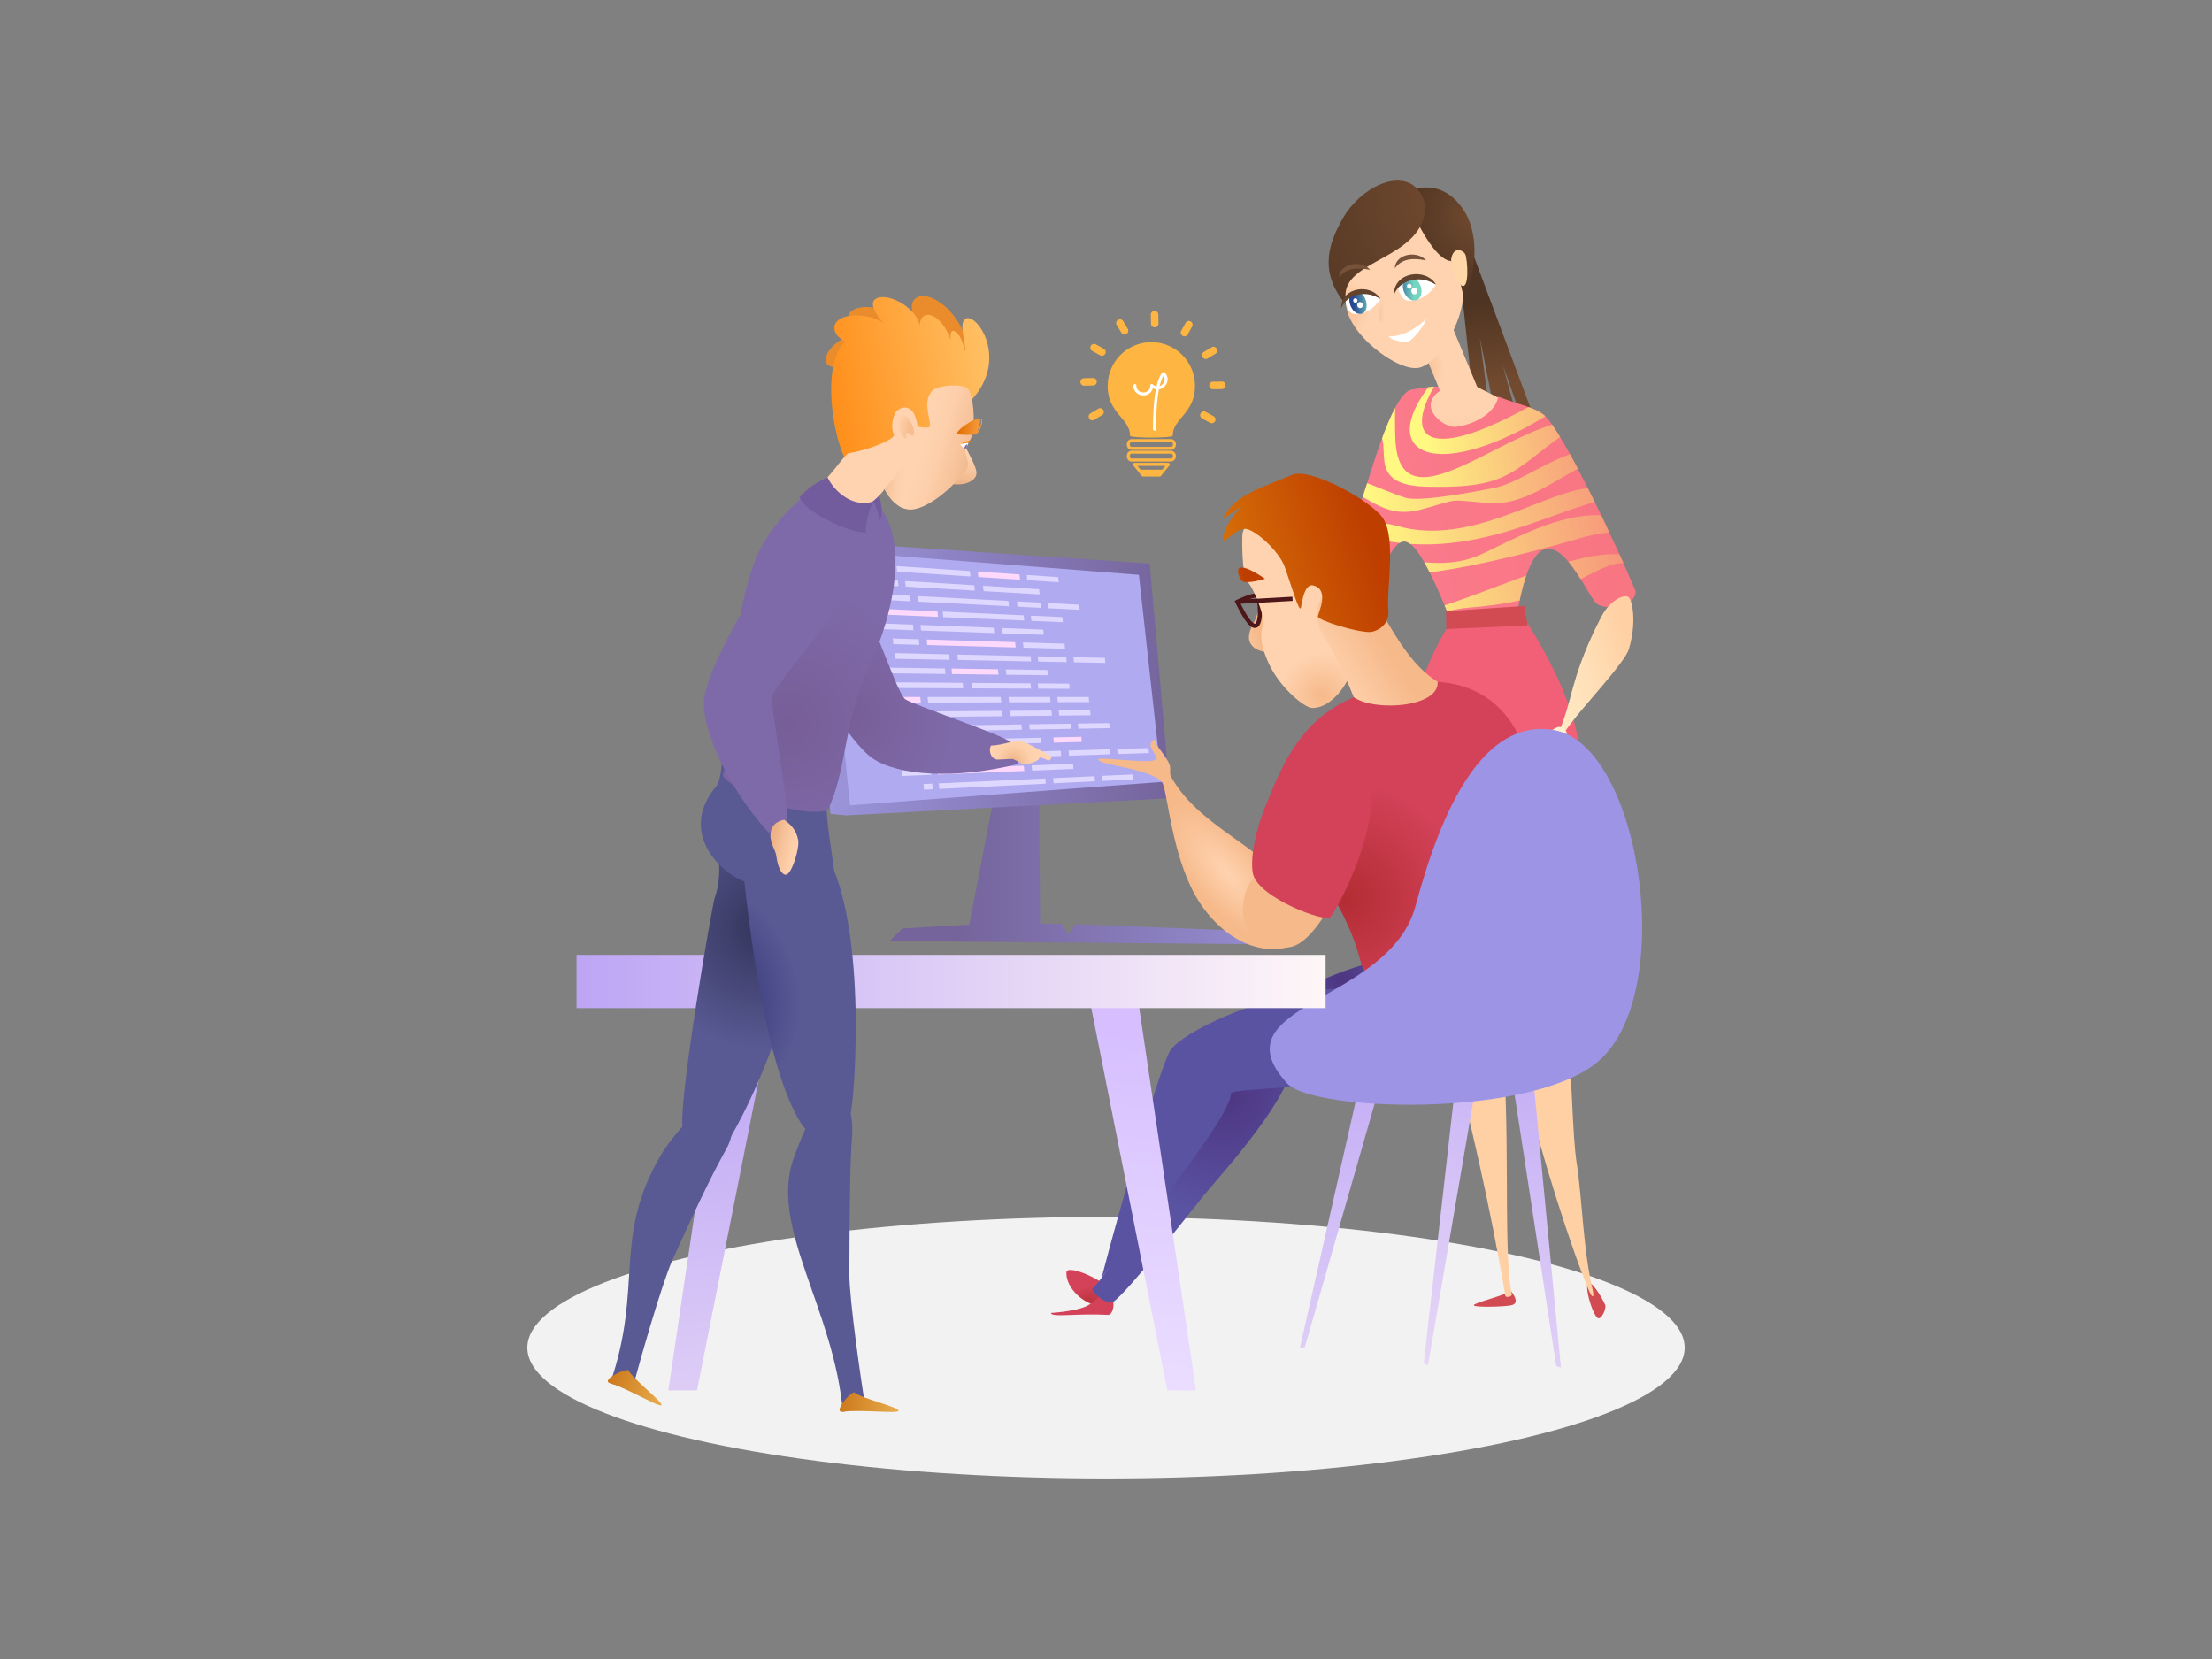 <svg xmlns="http://www.w3.org/2000/svg" xmlns:xlink="http://www.w3.org/1999/xlink" data-name="Layer 1" viewBox="0 0 1600 1200"><rect x="0" y="0" width="1600" height="1200" fill="#808080" stroke="none"/><defs><linearGradient id="a" x1="-9235.37" x2="7462.38" y1="282.02" y2="282.02" gradientUnits="userSpaceOnUse"><stop offset="0" stop-color="#ff7d00"/><stop offset=".98" stop-color="#ffd86b"/></linearGradient><linearGradient id="s" x1="-4837.72" x2="4566.69" y1="329.92" y2="329.92" xlink:href="#a"/><linearGradient id="t" x1="-4839.39" x2="4567.79" y1="321.49" y2="321.49" xlink:href="#a"/><linearGradient id="u" x1="-3451.21" x2="3653.71" y1="339.72" y2="339.72" xlink:href="#a"/><linearGradient id="v" x1="-899.42" x2="2041.17" y1="301.84" y2="301.84" xlink:href="#a"/><linearGradient id="w" x1="-961.62" x2="1948.31" y1="299.66" y2="299.66" xlink:href="#a"/><linearGradient id="x" x1="-1108.55" x2="2035.75" y1="276.19" y2="276.19" xlink:href="#a"/><linearGradient id="y" x1="-979.09" x2="1961.89" y1="253.06" y2="253.06" xlink:href="#a"/><linearGradient id="z" x1="-591.09" x2="1735.45" y1="236.47" y2="236.47" xlink:href="#a"/><linearGradient id="A" x1="-48.44" x2="1417.06" y1="230.87" y2="230.87" xlink:href="#a"/><linearGradient id="B" x1="-512.67" x2="1761.1" y1="237.74" y2="237.74" xlink:href="#a"/><linearGradient id="C" x1="-879.67" x2="2030.28" y1="255.25" y2="255.25" xlink:href="#a"/><linearGradient id="D" x1="-1015.87" x2="2129.27" y1="278.72" y2="278.72" xlink:href="#a"/><linearGradient id="b" x1="-460.28" x2="-179.6" y1="611.91" y2="611.91" gradientTransform="translate(1153.89)" gradientUnits="userSpaceOnUse"><stop offset="0" stop-color="#75649c"/><stop offset="1" stop-color="#9d97de"/></linearGradient><linearGradient id="E" x1="67.77" x2="329.5" y1="490.37" y2="490.37" gradientTransform="matrix(-1 0 0 1 914.32 0)" xlink:href="#b"/><linearGradient id="F" x1="5005.12" x2="5005.12" y1="84.85" y2="146.81" gradientTransform="matrix(-.98 .18 .18 .98 5981.44 -770.01)" gradientUnits="userSpaceOnUse"><stop offset="0" stop-color="#4e3422"/><stop offset="1" stop-color="#724a2f"/></linearGradient><linearGradient id="H" x1="-4072.01" x2="-3464.33" y1="374.85" y2="374.85" gradientTransform="rotate(-8.64 -1332.51 -31796.325)" gradientUnits="userSpaceOnUse"><stop offset="0" stop-color="#ff8299"/><stop offset="1" stop-color="#f46d74"/></linearGradient><linearGradient id="c" x1="4869.96" x2="5084.36" y1="182.48" y2="175.52" gradientTransform="matrix(-.98 .18 .18 .98 5981.44 -770.01)" gradientUnits="userSpaceOnUse"><stop offset="0" stop-color="#f16077"/><stop offset="1" stop-color="#fff981"/></linearGradient><linearGradient id="I" x1="3378.52" x2="3715.9" y1="2037.32" y2="2026.37" gradientTransform="rotate(92.58 3125.878 -134.343)" xlink:href="#c"/><linearGradient id="J" x1="3895.26" x2="4232.63" y1="1683.61" y2="1672.66" gradientTransform="matrix(-.3 .95 -.95 -.3 3840.61 -3189.36)" xlink:href="#c"/><linearGradient id="K" x1="4869.25" x2="5102.45" y1="207.43" y2="199.86" xlink:href="#c"/><linearGradient id="L" x1="4855.61" x2="5135.35" y1="239.36" y2="230.28" xlink:href="#c"/><linearGradient id="M" x1="4856.53" x2="5136.27" y1="267.61" y2="258.53" xlink:href="#c"/><linearGradient id="N" x1="4857.28" x2="5137.02" y1="290.73" y2="281.64" xlink:href="#c"/><linearGradient id="O" x1="4858.26" x2="5138" y1="320.97" y2="311.89" xlink:href="#c"/><linearGradient id="d" x1="4836.97" x2="4927.53" y1="1393.72" y2="1415.73" gradientTransform="matrix(-.99 -.17 -.17 .99 6084.51 256.67)" gradientUnits="userSpaceOnUse"><stop offset=".01" stop-color="#ffd0a3"/><stop offset=".35" stop-color="#ffe0b8"/><stop offset=".72" stop-color="#ffedc8"/><stop offset="1" stop-color="#fff1ce"/></linearGradient><linearGradient id="P" x1="4782.58" x2="4879.96" y1="1386.53" y2="1406.04" xlink:href="#d"/><linearGradient id="g" x1="-2075.88" x2="-2063" y1="-1347.03" y2="-1333.64" gradientTransform="matrix(.5 -.53 .55 .76 2757.85 143.05)" gradientUnits="userSpaceOnUse"><stop offset="0" stop-color="#294793"/><stop offset="1" stop-color="#74d6be"/></linearGradient><linearGradient id="S" x1="-2017.64" x2="-2003.83" y1="-1326.82" y2="-1312.47" gradientTransform="matrix(.52 -.53 .54 .74 2773.59 129.17)" xlink:href="#g"/><linearGradient id="U" x1="5018.79" x2="5119.68" y1="29.89" y2="-3.46" gradientTransform="matrix(-.81 .59 .59 .81 5237.23 -2489)" xlink:href="#d"/><linearGradient id="V" x1="-3565.58" x2="-3550.59" y1="2739.6" y2="2728.4" gradientTransform="rotate(-9.63 -14239.885 -26132.292)" xlink:href="#d"/><linearGradient id="X" x1="2017.39" x2="2094.83" y1="654.61" y2="654.61" gradientTransform="matrix(-1 0 0 1 2909.61 0)" xlink:href="#e"/><linearGradient id="Y" x1="2259.15" x2="2281.05" y1="-266.89" y2="-266.89" gradientTransform="matrix(-.96 .3 .3 .96 3160.78 41.18)" xlink:href="#e"/><linearGradient id="aa" x1="2174.54" x2="2221.12" y1="-233.7" y2="-221.28" gradientTransform="matrix(-.96 .3 .3 .96 3160.78 41.18)" xlink:href="#e"/><linearGradient id="i" x1="2161.79" x2="2277.57" y1="-305.33" y2="-305.33" gradientTransform="matrix(-.96 .3 .3 .96 3160.78 41.18)" gradientUnits="userSpaceOnUse"><stop offset="0" stop-color="#be3e00"/><stop offset=".98" stop-color="#d87209"/></linearGradient><linearGradient id="ab" x1="2257.08" x2="2274.47" y1="-308.5" y2="-308.5" xlink:href="#i"/><linearGradient id="l" x1="2399.24" x2="2336.91" y1="741.97" y2="1291.79" gradientTransform="matrix(-1 0 0 1 2909.61 0)" gradientUnits="userSpaceOnUse"><stop offset="0" stop-color="#bda5f5"/><stop offset=".45" stop-color="#dccbf6"/><stop offset="1" stop-color="#fff6f7"/></linearGradient><linearGradient id="af" x1="-2458.66" x2="-2520.99" y1="741.97" y2="1291.79" gradientTransform="translate(3296.8)" gradientUnits="userSpaceOnUse"><stop offset="0" stop-color="#d6beff"/><stop offset=".32" stop-color="#e4d4ff"/><stop offset="1" stop-color="#fff"/></linearGradient><linearGradient id="ag" x1="-2215.69" x2="-2217.81" y1="839.42" y2="1362.68" gradientTransform="matrix(-.99 -.16 -.16 .99 -926.74 -467.25)" xlink:href="#l"/><linearGradient id="ah" x1="-2098.76" x2="-2100.95" y1="653.25" y2="1194.33" gradientTransform="matrix(-1 .03 .03 1 -1141.99 128.46)" xlink:href="#l"/><linearGradient id="ai" x1="-2167.97" x2="-2170.08" y1="943.93" y2="1467.23" gradientTransform="scale(-1 1) rotate(-16.3 -2554.7 -2925.35)" xlink:href="#l"/><linearGradient id="aj" x1="1950.77" x2="2492.6" y1="709.93" y2="709.93" gradientTransform="matrix(1 0 0 -1 -1533.76 1419.87)" gradientUnits="userSpaceOnUse"><stop offset="0" stop-color="#fff6f7"/><stop offset=".55" stop-color="#dccbf6"/><stop offset="1" stop-color="#bda5f5"/></linearGradient><linearGradient id="o" x1="910.45" x2="910.88" y1="730.73" y2="704.2" gradientTransform="rotate(8.66 3310.447 -895.006)" gradientUnits="userSpaceOnUse"><stop offset=".01" stop-color="#edb285"/><stop offset=".35" stop-color="#f6c29a"/><stop offset=".72" stop-color="#fdcfaa"/><stop offset="1" stop-color="#ffd3b0"/></linearGradient><linearGradient id="ao" x1="809.55" x2="918.17" y1="680.52" y2="641.29" gradientTransform="rotate(8.66 3310.447 -895.006)" gradientUnits="userSpaceOnUse"><stop offset="0" stop-color="#ff8f1b"/><stop offset=".98" stop-color="#ffbe61"/></linearGradient><linearGradient id="ap" x1="269.72" x2="311.5" y1="517.41" y2="529.63" gradientTransform="matrix(-.84 -.55 -.55 .84 1217.45 57.34)" xlink:href="#o"/><linearGradient id="aq" x1="825.46" x2="842.88" y1="596.93" y2="585.91" gradientTransform="rotate(39.49 1074.317 206.405)" xlink:href="#o"/><linearGradient id="p" x1="904.17" x2="920.82" y1="687.62" y2="687.62" gradientTransform="rotate(8.66 3310.447 -895.006)" gradientUnits="userSpaceOnUse"><stop offset="0" stop-color="#e16f00"/><stop offset=".98" stop-color="#f89e42"/></linearGradient><linearGradient id="at" x1="285.86" x2="291.88" y1="504.67" y2="504.67" gradientTransform="matrix(-.84 -.55 -.55 .84 1217.45 57.34)" xlink:href="#p"/><linearGradient id="r" x1="484.05" x2="526.67" y1="1014.2" y2="1014.2" gradientTransform="translate(123.27)" gradientUnits="userSpaceOnUse"><stop offset="0" stop-color="#cc791b"/><stop offset="1" stop-color="#e8ad4d"/></linearGradient><linearGradient id="av" x1="360.02" x2="402.65" y1="932.94" y2="932.94" gradientTransform="rotate(24.09 259.555 1155.212)" xlink:href="#r"/><linearGradient id="ay" x1="504.58" x2="526.49" y1="679.92" y2="679.92" gradientTransform="matrix(-.97 -.23 -.23 .97 1225.27 70.57)" gradientUnits="userSpaceOnUse"><stop offset="0" stop-color="#ffd3b0"/><stop offset=".28" stop-color="#fdcfaa"/><stop offset=".65" stop-color="#f6c29a"/><stop offset=".99" stop-color="#edb285"/></linearGradient><radialGradient id="e" cx="5055.3" cy="353.48" r="58.17" gradientTransform="matrix(-.99 .15 .15 .99 6008.21 -750.64)" gradientUnits="userSpaceOnUse"><stop offset="0" stop-color="#f6b98a"/><stop offset="1" stop-color="#ffd3b0"/></radialGradient><radialGradient id="Q" cx="5182.39" cy="-15.06" r="19.44" gradientTransform="matrix(-.93 .38 .44 1.06 5851.12 -1688.38)" xlink:href="#e"/><radialGradient id="h" cx="5269.42" cy="-31.68" r="25.89" gradientTransform="matrix(-.92 .38 .38 .92 5824.47 -1748.66)" gradientUnits="userSpaceOnUse"><stop offset="0" stop-color="#f6b98a"/><stop offset=".13" stop-color="#f7bc8f"/><stop offset="1" stop-color="#ffd3b0"/></radialGradient><radialGradient id="f" cx="5126.75" cy="-146.71" r="57.71" gradientTransform="matrix(-.91 .4 .4 .91 5793.6 -1760.92)" gradientUnits="userSpaceOnUse"><stop offset="0" stop-color="#724a2f"/><stop offset="1" stop-color="#4e3422"/></radialGradient><radialGradient id="R" cx="5139.82" cy="-164.9" r="149.72" xlink:href="#f"/><radialGradient id="T" cx="1933.22" cy="-2295.03" r="9.19" gradientTransform="matrix(-1 .05 .11 2.14 3178.11 5039.85)" xlink:href="#h"/><radialGradient id="k" cx="1939.54" cy="708.14" r="44.29" gradientTransform="matrix(-1 0 0 1 2909.61 0)" gradientUnits="userSpaceOnUse"><stop offset="0" stop-color="#4d3581"/><stop offset="1" stop-color="#5a53a2"/></radialGradient><radialGradient id="W" cx="5211.22" cy="-7663.73" r="24.86" gradientTransform="matrix(-.75 .66 1.67 1.89 17594.28 11676.28)" gradientUnits="userSpaceOnUse"><stop offset="0" stop-color="#ffd3b0"/><stop offset="1" stop-color="#f6b98a"/></radialGradient><radialGradient id="Z" cx="2229.12" cy="-215.43" r="30.83" gradientTransform="matrix(-.96 .3 .3 .96 3160.78 41.18)" xlink:href="#e"/><radialGradient id="j" cx="1935.76" cy="650.58" r="85.3" gradientTransform="matrix(-1 0 0 1 2909.61 0)" gradientUnits="userSpaceOnUse"><stop offset=".02" stop-color="#b42d34"/><stop offset="1" stop-color="#d34259"/></radialGradient><radialGradient id="ac" cx="2206.55" cy="744.77" r="15.48" gradientTransform="matrix(-.96 .29 .29 .96 2690.06 -409.06)" xlink:href="#j"/><radialGradient id="ad" cx="1938.3" cy="933.53" r="87.95" gradientTransform="matrix(-.97 -.23 -.23 .97 2979.42 330.71)" xlink:href="#k"/><radialGradient id="ae" cx="-10493.64" cy="-10130.44" r="20.07" gradientTransform="matrix(.83 .56 2.72 -3.98 37194.15 -33599.82)" xlink:href="#k"/><radialGradient id="ak" cx="1293.56" cy="1203.59" r="88.36" gradientTransform="matrix(-.09 1 -1 -.09 1871.9 -514.43)" gradientUnits="userSpaceOnUse"><stop offset=".01" stop-color="#34355b"/><stop offset="1" stop-color="#595a94"/></radialGradient><radialGradient id="m" cx="503.46" cy="688.65" r="46.87" gradientTransform="matrix(1.08 .01 .01 1 9.82 -15.98)" gradientUnits="userSpaceOnUse"><stop offset=".01" stop-color="#25246d"/><stop offset="1" stop-color="#595a94"/></radialGradient><radialGradient id="al" cx="580.22" cy="537.2" r="79.82" gradientTransform="matrix(.42 1 -.91 .41 743.81 -77.87)" xlink:href="#m"/><radialGradient id="n" cx="760.49" cy="249.81" r="80.24" gradientTransform="scale(-1 1) rotate(45 -250.6 -1273.128)" gradientUnits="userSpaceOnUse"><stop offset=".02" stop-color="#775e98"/><stop offset="1" stop-color="#7f6aa9"/></radialGradient><radialGradient id="am" cx="1755.55" cy="592.1" r="103.48" gradientTransform="matrix(-.97 -.23 -.23 .97 2410.15 352.88)" xlink:href="#n"/><radialGradient id="an" cx="489.76" cy="680.22" r="81.24" gradientTransform="matrix(-.96 -.27 -.29 1.01 1224.86 178.79)" xlink:href="#n"/><radialGradient id="q" cx="461.68" cy="969.86" r="81.81" gradientTransform="translate(123.27)" gradientUnits="userSpaceOnUse"><stop offset=".01" stop-color="#595a94"/><stop offset="1" stop-color="#595a94"/></radialGradient><radialGradient id="ar" cx="851.22" cy="800.63" r="19.54" gradientTransform="rotate(-12.26 -1518.49 1416.68)" gradientUnits="userSpaceOnUse"><stop offset=".42" stop-color="#f7bc8f"/><stop offset="1" stop-color="#ffd6b0"/></radialGradient><radialGradient id="as" cx="61.53" cy="507.2" r="1.51" gradientTransform="matrix(-.53 -.35 -.55 .84 1010.04 -79.11)" xlink:href="#n"/><radialGradient id="au" cx="341.03" cy="891.29" r="76.56" gradientTransform="rotate(24.09 259.555 1155.212)" xlink:href="#q"/><radialGradient id="aw" cx="773.49" cy="1096.73" r="16.59" gradientTransform="rotate(.98 32680.362 -1537.723)" xlink:href="#o"/><radialGradient id="ax" cx="-2366.35" cy="-1284.9" r="14.11" gradientTransform="matrix(-.95 -.33 -.54 1.56 -2354.71 1863.49)" gradientUnits="userSpaceOnUse"><stop offset="0" stop-color="#25246d"/><stop offset="1" stop-color="#595a94"/></radialGradient><clipPath id="G"><path fill="none" d="M1046.45,279.6c-25,12.73-2.83,29.13,5.24,29.2,6.48.05,28.74-5.93,32.07-21.85,16.64,6.34,26.09,7.6,33,13.21,13.68,11.14,55.72,101,66.43,127.92-1.74,13.38-24.43,13-29,7.93-9-10.12-39.1-84.35-55.87,2.52-8.82,13.06-43.27,24.64-47.49,13.93-42.3-107.44-38.7-41.42-62.15-33.09-3.53,1.25-11.46-15.07-16.45-17.1,3.82-8.1,4.57-21.29,12.13-39.21,4.8-11.37,21.79-78.66,36.65-81.26C1042.15,278.11,1041.2,280.43,1046.45,279.6Z"/></clipPath></defs><ellipse cx="800" cy="974.82" fill="#f2f2f2" rx="418.57" ry="94.58"/><path fill="url(#a)" d="M829.2,247.72a31.48,31.48,0,0,0-27.82,28.59c-1.87,22.1,16,25.8,16,38.79,0,1.89,30.91,1.89,30.91,0,0-12.47,16.07-15.88,16.07-36.06A31.52,31.52,0,0,0,829.2,247.72Z"/><path fill="url(#s)" d="M847,326H818.57c-4.7,0-4.69,7.81,0,7.81H847a3.92,3.92,0,0,0,0-7.81Zm0,5.66H818.57c-1.85,0-1.85-3.51,0-3.51H847C848.88,328.17,848.89,331.68,847,331.68Z"/><path fill="url(#t)" d="M846.85,317.59H818.74c-4.87,0-5,7.8,0,7.8h28.11c2.19,0,3.72-1.68,3.72-4.08A3.73,3.73,0,0,0,846.85,317.59Zm0,5.66H818.74c-2.16,0-2-3.52,0-3.52h28.11C849,319.73,848.93,323.25,846.85,323.25Z"/><path fill="url(#u)" d="M820.46,334.8a1.08,1.08,0,0,0-.84,1.75c6.35,7.84,6.24,8.11,7.07,8.11,12.59,0,12.52.25,13-.4,6.28-7.76,6.83-7.89,6.37-8.85S846.42,334.8,820.46,334.8Zm20.18,4.93H825L822.7,337h20.19Z"/><path fill="url(#v)" d="M877.81,301.05l-5.69-3.14a2.65,2.65,0,0,0-3.93,1.74,2.6,2.6,0,0,0,1.32,3l5.69,3.14a2.7,2.7,0,1,0,2.61-4.73Z"/><path fill="url(#w)" d="M795.76,295.25a2.71,2.71,0,0,0-1.41.41L788.78,299a2.61,2.61,0,0,0-1.21,3,2.66,2.66,0,0,0,4,1.64l5.56-3.36a2.62,2.62,0,0,0,1.22-3A2.75,2.75,0,0,0,795.76,295.25Z"/><path fill="url(#x)" d="M793.29,276.11a2.62,2.62,0,0,0-2.63-2.69l-6.61.13a2.71,2.71,0,0,0,0,5.41l6.6-.13A2.64,2.64,0,0,0,793.29,276.11Z"/><path fill="url(#y)" d="M798.38,252.27l-5.69-3.14a2.65,2.65,0,0,0-3.93,1.74,2.59,2.59,0,0,0,1.31,3l5.7,3.14a2.7,2.7,0,0,0,2.61-4.73Z"/><path fill="url(#z)" d="M811.11,240.65a2.7,2.7,0,0,0,2.31,1.31,2.67,2.67,0,0,0,1.4-.39,2.7,2.7,0,0,0,.92-3.71l-3.36-5.56a2.6,2.6,0,0,0-2.26-1.32,2.85,2.85,0,0,0-2.45,1.43,2.61,2.61,0,0,0,.08,2.68Z"/><path fill="url(#A)" d="M835.27,236.82h.05a2.71,2.71,0,0,0,2.65-2.76l-.12-6.5a2.65,2.65,0,0,0-2.7-2.64,2.77,2.77,0,0,0-2,.81,2.69,2.69,0,0,0-.74,1.94l.13,6.5A2.72,2.72,0,0,0,835.27,236.82Z"/><path fill="url(#B)" d="M856.82,243.3a2.6,2.6,0,0,0,2.31-1.41l3.14-5.69a2.6,2.6,0,0,0,0-2.64,2.87,2.87,0,0,0-2.42-1.38,2.58,2.58,0,0,0-2.31,1.41l-3.14,5.69a2.6,2.6,0,0,0,0,2.64A2.86,2.86,0,0,0,856.82,243.3Z"/><path fill="url(#C)" d="M872.12,259.66a2.74,2.74,0,0,0,1.42-.41l5.56-3.36a2.6,2.6,0,0,0,1.22-3,2.66,2.66,0,0,0-4-1.64l-5.57,3.36a2.61,2.61,0,0,0-1.21,3A2.74,2.74,0,0,0,872.12,259.66Z"/><path fill="url(#D)" d="M883.87,276l-6.64.13a2.71,2.71,0,0,0,0,5.41l6.61-.13a2.65,2.65,0,0,0,2.64-2.73A2.61,2.61,0,0,0,883.87,276Z"/><path fill="#fff" d="M834,310.42c0-13.56.92-22.69,2.1-28.83a6.56,6.56,0,0,1-2.2-.83A6.88,6.88,0,0,1,827,286c-6.9,0-8.63-8.18-6.07-8.18a1.07,1.07,0,0,1,1.07,1.07c0,6.55,10,6.74,10-.1a1.07,1.07,0,0,1,1.83-.76,5,5,0,0,0,2.71,1.49c1.24-5.47,4-12,5.86-10.06,4.64,4.64,1.15,11.3-4.09,12.17-1.17,5.9-2.15,15-2.15,28.82A1.08,1.08,0,0,1,834,310.42Zm7.61-38.6c-.66,1-1.76,3.12-2.8,7.44C841.57,278.26,843.59,274.76,841.59,271.82Z"/><polygon fill="url(#b)" points="751.34 542.95 752.39 667.95 767.48 668.25 772.85 675.8 777.77 668.46 916.89 673.97 924.1 683.1 643.42 680.67 652.74 671.58 701.16 668.77 725.81 540.73 751.34 542.95"/><polygon fill="url(#E)" points="831.59 407.65 846.55 577.34 612.11 589.79 600.69 588.68 584.82 390.96 831.59 407.65"/><polygon fill="#b0aaf0" points="596.16 398.09 823.77 415.78 840.36 565.59 614.83 582.49 596.16 398.09"/><polygon fill="#ded7ff" points="643.46 413.14 613.31 411.17 612.9 407 643.06 409.06 643.46 413.14"/><polygon fill="#ded7ff" points="701.98 416.97 648.88 413.5 648.48 409.44 701.58 413.06 701.98 416.97"/><polygon fill="#ffd9fc" points="737.81 419.31 707.66 417.34 707.27 413.45 737.43 415.51 737.81 419.31"/><polygon fill="#ded7ff" points="765.83 421.15 743.04 419.66 742.65 415.87 765.45 417.43 765.83 421.15"/><polygon fill="#ded7ff" points="635.47 444.37 616.47 443.56 616.06 439.39 635.07 440.26 635.47 444.37"/><polygon fill="#ffd9fc" points="678.51 446.2 641.2 444.61 640.79 440.52 678.11 442.22 678.51 446.2"/><polygon fill="#ded7ff" points="740.81 448.86 682.26 446.37 681.86 442.39 740.43 445.06 740.81 448.86"/><polygon fill="#ded7ff" points="768.79 450.06 746.03 449.09 745.64 445.3 768.41 446.34 768.79 450.06"/><polygon fill="#ded7ff" points="634.87 497.6 621.73 497.54 621.33 493.37 634.46 493.47 634.87 497.6"/><polygon fill="#ded7ff" points="696.77 497.88 641.88 497.63 641.47 493.52 696.38 493.94 696.77 497.88"/><polygon fill="#ded7ff" points="745.81 498.11 703.08 497.91 702.69 493.99 745.43 494.31 745.81 498.11"/><polygon fill="#ded7ff" points="773.73 498.24 751.02 498.13 750.63 494.35 773.35 494.52 773.73 498.24"/><polygon fill="#ded7ff" points="709.41 548.75 679.42 549.76 679.03 545.75 709.02 544.83 709.41 548.75"/><polygon fill="#ded7ff" points="767.6 546.79 714.8 548.57 714.41 544.66 767.22 543.04 767.6 546.79"/><polygon fill="#ded7ff" points="803.24 545.6 773.25 546.61 772.87 542.87 802.86 541.95 803.24 545.6"/><polygon fill="#ded7ff" points="831.1 544.66 808.43 545.42 808.06 541.79 830.72 541.1 831.1 544.66"/><polygon fill="#ded7ff" points="683.03 539.24 665.28 539.7 664.88 535.65 682.63 535.24 683.03 539.24"/><polygon fill="#ffd9fc" points="690.11 539.06 700.67 538.78 700.28 534.84 689.71 535.08 690.11 539.06"/><polygon fill="#ded7ff" points="753.24 537.42 708.39 538.58 708 534.66 752.85 533.63 753.24 537.42"/><polygon fill="#ffd9fc" points="782.53 536.66 762.33 537.18 761.95 533.42 782.15 532.96 782.53 536.66"/><polygon fill="#ded7ff" points="674.72 570.88 668.39 571.19 667.99 567.14 674.32 566.85 674.72 570.88"/><polygon fill="#ded7ff" points="756.49 566.88 679.44 570.65 679.04 566.63 756.11 563.09 756.49 566.88"/><polygon fill="#ded7ff" points="792.1 565.13 762.14 566.6 761.75 562.83 791.72 561.45 792.1 565.13"/><polygon fill="#ded7ff" points="819.93 563.77 797.29 564.88 796.91 561.21 819.56 560.17 819.93 563.77"/><polygon fill="#ded7ff" points="649.92 424.02 627.53 422.73 627.13 418.6 649.52 419.96 649.92 424.02"/><polygon fill="#ded7ff" points="705.11 427.21 655.11 424.32 654.72 420.28 704.72 423.31 705.11 427.21"/><polygon fill="#ded7ff" points="751.99 429.93 711.43 427.58 711.04 423.7 751.6 426.17 751.99 429.93"/><polygon fill="#ded7ff" points="658.71 434.94 628.58 433.42 628.18 429.3 658.31 430.9 658.71 434.94"/><polygon fill="#ded7ff" points="729.82 438.51 664.12 435.21 663.72 431.19 729.43 434.68 729.82 438.51"/><polygon fill="#ded7ff" points="752.98 439.68 735.94 438.82 735.56 435.01 752.6 435.91 752.98 439.68"/><polygon fill="#ded7ff" points="780.97 441.08 758.2 439.94 757.82 436.19 780.59 437.4 780.97 441.08"/><polygon fill="#ded7ff" points="660.78 455.87 630.68 454.81 630.27 450.69 660.38 451.83 660.78 455.87"/><polygon fill="#ded7ff" points="719.19 457.92 666.19 456.06 665.79 452.04 718.8 454.05 719.19 457.92"/><polygon fill="#ded7ff" points="754.97 459.17 724.87 458.12 724.48 454.27 754.59 455.41 754.97 459.17"/><polygon fill="#ded7ff" points="683.91 487.52 633.82 486.9 633.42 482.78 683.52 483.54 683.91 487.52"/><polygon fill="#ffd9fc" points="722.22 487.99 688.64 487.57 688.25 483.61 721.83 484.12 722.22 487.99"/><polygon fill="#ded7ff" points="757.95 488.42 727.89 488.05 727.5 484.2 757.57 484.66 757.95 488.42"/><polygon fill="#ded7ff" points="671.29 518.63 636.96 518.99 636.56 514.86 670.89 514.6 671.29 518.63"/><polygon fill="#ded7ff" points="725.25 518.05 678.02 518.55 677.62 514.55 724.86 514.18 725.25 518.05"/><polygon fill="#ded7ff" points="760.94 517.67 730.91 517.99 730.52 514.14 760.55 513.91 760.94 517.67"/><polygon fill="#ded7ff" points="788.83 517.37 766.14 517.62 765.75 513.87 788.45 513.69 788.83 517.37"/><polygon fill="#ded7ff" points="644.3 508.27 635.92 508.29 635.51 504.17 643.9 504.17 644.3 508.27"/><polygon fill="#ffd9fc" points="666.06 508.2 649.04 508.25 648.64 504.17 665.66 504.17 666.06 508.2"/><polygon fill="#ded7ff" points="724.24 508.03 671.35 508.19 670.95 504.17 723.85 504.16 724.24 508.03"/><polygon fill="#ded7ff" points="759.94 507.92 729.9 508.01 729.51 504.16 759.56 504.16 759.94 507.92"/><polygon fill="#ded7ff" points="787.85 507.84 765.14 507.9 764.76 504.16 787.47 504.16 787.85 507.84"/><polygon fill="#ded7ff" points="686.91 477.28 647.41 476.5 647 472.41 686.52 473.31 686.91 477.28"/><polygon fill="#ded7ff" points="745.85 478.45 692.88 477.4 692.48 473.45 745.47 474.66 745.85 478.45"/><polygon fill="#ded7ff" points="771.59 478.96 750.98 478.55 750.6 474.77 771.21 475.25 771.59 478.96"/><polygon fill="#ded7ff" points="799.53 479.52 776.8 479.07 776.42 475.36 799.16 475.88 799.53 479.52"/><polygon fill="#ded7ff" points="680.9 528.9 650.89 529.45 650.49 525.36 680.51 524.9 680.9 528.9"/><polygon fill="#ded7ff" points="739.14 527.84 686.29 528.8 685.9 524.82 738.75 524.01 739.14 527.84"/><polygon fill="#ded7ff" points="774.81 527.18 744.8 527.73 744.41 523.92 774.43 523.46 774.81 527.18"/><polygon fill="#ded7ff" points="802.69 526.67 780.01 527.09 779.63 523.38 802.32 523.03 802.69 526.67"/><polygon fill="#ded7ff" points="673.69 560.43 652.77 561.29 652.37 557.2 673.29 556.4 673.69 560.43"/><polygon fill="#ffd9fc" points="740.91 557.66 678.4 560.24 678.01 556.22 740.52 553.83 740.91 557.66"/><polygon fill="#ded7ff" points="776.53 556.19 746.56 557.42 746.17 553.61 776.15 552.46 776.53 556.19"/><polygon fill="#ded7ff" points="664.98 466.42 646.18 465.91 645.77 461.82 664.58 462.39 664.98 466.42"/><polygon fill="#ffd9fc" points="734.65 468.34 670.7 466.58 670.3 462.57 734.27 464.51 734.65 468.34"/><polygon fill="#ded7ff" points="770.41 469.32 740.32 468.49 739.94 464.69 770.03 465.6 770.41 469.32"/><polygon fill="url(#F)" points="1057.98 163.72 1114.61 315.33 1106.79 319.79 1087.21 264.66 1102.15 320.07 1086.88 326.96 1070.45 244.62 1081.17 326.99 1069.71 327.8 1051.69 157.23 1057.98 163.72"/><polygon fill="url(#e)" points="1060.85 408.96 1011.4 301.34 1046.45 279.6 1058.86 275.01 1100.09 295.97 1095.68 409.71 1060.85 408.96"/><g clip-path="url(#G)"><path fill="url(#H)" d="M1399.8,377.23c33.63,219.08-542,348.88-599.93,91.15C713.16,82.39,1347.34,35.52,1399.8,377.23Z"/><path fill="url(#c)" d="M1137,288.48l-.46-1.29c-10.48.24-21.49,3.64-31.2,7.33-84.5,46.47-93.41,15.46-55.11-33.68C980.39,329.9,1039.53,357.35,1137,288.48Z"/><path fill="url(#I)" d="M950.92,341.6c-.09-39.3-54.81-81.66.58-187.38l1.33.28c1.16,10.42-.76,21.79-3.13,31.9-31.89,131.6,2.25,69.83,7,136.35.52,6.82-.41,14.43-4.51,19.45Z"/><path fill="url(#J)" d="M987.94,332.71c10-38-32-93,48.73-180.95l1.22.62c-1.57,10.36-6.34,20.86-11.23,30-64.65,119-15.77,68.07-28.3,133.57-1.25,6.72-4.11,13.83-9.36,17.64Z"/><path fill="url(#K)" d="M995.59,311.32c14,9.6-11.09,41.1,39.67,40.75,62.25,1.25,58.91-14.88,108.59-46.26a.93.93,0,0,0-.45-1.71c-46.84-2.39-126.69,79.23-133.74,18.47-.83-7.15-.66-29.57-.3-29.44C998.44,289.32,995.27,311.11,995.59,311.32Z"/><path fill="url(#L)" d="M960.86,349.07c29.36,7.09,37.34,26.7,66.21,19.72,31.33-8.45,17.92-7.43,49.46-4.91,34.11,2.58,58.81-29.35,92.13-34.89l.19-1.35c-29.58-11.49-60.52,18.09-85.58,24.68.27-.05,0,0,.08,0-1.11.25-51.36,10.94-65.88,8,.29,0,0,0,.09,0-24.49-7.75-39.6-19.15-56.79-12.56Z"/><path fill="url(#M)" d="M958.36,388.21c12.58-2.6,15-2.78,40.74,2.38,80.06,16.59,145.72-36.94,175.78-28.34l.76-1.12c-30.31-31.49-94.15,35.92-160.9,20.38.28,0,0,0,.08,0-18.26-5.07-43.63-8.12-57.1,5.51Z"/><path fill="url(#N)" d="M945.51,435.06c57-32,45.31-1.25,200.45-46.65,0,0,.17,0,0,0,18.28-4.59,30.87-4.76,47.91,1.37l.77-1.12c-37-37.59-96.9.87-125.52,13.28-44.77,18.95-89.7-24-124.49,32.14Z"/><path fill="url(#O)" d="M938.15,464.25c31.53-25.64,42.94-1.75,66.89-6.9,18.45-3.51,27.67-15.23,58.55-17.94,87.87-6.8,91.27-42.65,126.24-29.26l.8-1.1C1159,375.94,1041.44,454.74,994.57,446c.08,0-.31-.05.16,0-24-6.17-47.57-7.53-57.66,17.41Z"/></g><path fill="#d24b52" d="M1149 928c-3.55 1.79 3.52 25 7.2 25.56 2.5.4 5.87-7.32 4.87-9.65C1158.6 938.19 1151.48 926.72 1149 928zM1093.35 934.33c3 4.17 4.8 8.46.24 9.68-4.75 1.27-27.11 1.77-27.52.16s21.06-6.9 23.26-8.91A4.06 4.06 0 011093.35 934.33z"/><path fill="url(#d)" d="M1088.78,937.06c.35,2.12,5.19.88,4.78-1-11.58-52.58,15.65-284.47-54.47-261.66C1033.15,712.93,1066.09,801.4,1088.78,937.06Z"/><path fill="url(#P)" d="M1152,932.85c-6.84-28.56-7.42-64.6-11.5-91.29-6.76-44.28,2-148-42-164.18-36.59-13.49,25.9,196.82,50.66,255.77C1152.21,940.39,1153.23,938,1152,932.85Z"/><path fill="#f16077" d="M1141.05,532.92c-7.26-41.44-43-92.55-43-92.55s-43.59,8.53-51.93,14.61c-31.83,53.32-41.36,133-48.88,248.26,13.4,12.86,160.45,16.67,173.26,0C1169.58,671.21,1144,549.89,1141.05,532.92Z"/><polygon fill="#d24b52" points="1104.95 452.41 1046.14 454.98 1045.97 442.11 1102.59 438.28 1104.95 452.41"/><polygon fill="url(#Q)" points="1071.36 286.71 1047.36 296.47 1025.94 244.91 1049.95 235.15 1071.36 286.71"/><path fill="url(#h)" d="M975.47,154.39s-6.36,47.16-1.78,63.83c-1.28,21.72,37.71,51.77,53.23,47.67,15.9-4.2,34.33-40,30.8-56.26-3.15-14.58-13.11-62.84-13.11-62.84Z"/><path fill="url(#f)" d="M1027.51,165.07c3.92,7.21,13.44,23.21,22.16,23.8,4,11,9.59,19.32,8.26,28.11,9.15-15.53,12.92-45.14,1.59-63.73-10.34-17-24.68-19.44-34.45-16.77C1018.21,138.35,1021.11,153.29,1027.51,165.07Z"/><path fill="url(#R)" d="M974.92,222c-20.32-23.09-15.46-43.53-3.67-64,13.17-22.87,40.87-35.52,53.82-21.48,6.51,7.06,7.77,17.24,2,27.68C1012.31,190.58,963.52,191.72,974.92,222Z"/><path fill="#755239" d="M1031.5 188.28c-6.88-7.55-22.35-4.39-22.58 5.77.86-1 .64-.91 1.61-1.88C1017.11 185.21 1027.64 187.79 1031.5 188.28zM991.05 195.1c-6.88-7.56-22.35-4.4-22.59 5.76.87-1 .65-.9 1.61-1.88C976.66 192 987.19 194.6 991.05 195.1z"/><path fill="#ffd7a8" d="M1049.63,187.89c1.29-10,8.4-7.19,10.16-4.12s3.47,28-3.33,22.24S1049.63,187.89,1049.63,187.89Z"/><path fill="#fff" d="M998.57,216.2c-5.39,8.24-12.83,11.47-19.57,10.8-3.73-.37-8-9.65-4.8-12.42C980.59,209,991.36,211.49,998.57,216.2Z"/><path fill="url(#g)" d="M988,217.46c1.39,4.51,0,8.77-3.23,9.51s-6.87-2.31-8.26-6.82.05-8.77,3.23-9.51S986.63,213,988,217.46Z"/><path fill="#fff" d="M984.14 222.83c-2.68.47-3.44-3.84-.77-4.31S986.81 222.35 984.14 222.83zM980.64 219c-2 .36-2.6-2.89-.58-3.24S982.66 218.65 980.64 219z"/><path fill="#62432d" d="M970.06,222.86c1.28-2,2.3-5.54,8.91-8.75,10-3.39,15.62.1,19.6,2.09C991.68,204.64,970.1,207.64,970.06,222.86Z"/><path fill="#fff" d="M1038.77,205.81c-5.79,8.84-13.76,12.29-21,11.58-4-.4-8.54-10.34-5.15-13.32C1019.49,198.07,1031,200.77,1038.77,205.81Z"/><path fill="url(#S)" d="M1027.69,207.29c1.44,4.72-.19,9.22-3.63,10s-7.4-2.34-8.84-7.06.18-9.22,3.63-10S1026.25,202.57,1027.69,207.29Z"/><path fill="#fff" d="M1023.45 212.87c-2.87.51-3.69-4.11-.82-4.61S1026.32 212.36 1023.45 212.87zM1019.7 208.77c-2.16.39-2.78-3.09-.62-3.48S1021.86 208.39 1019.7 208.77z"/><path fill="#62432d" d="M1008.21,213c1.37-2.15,2.46-5.94,9.55-9.38,10.73-3.64,16.74.1,21,2.24C1031.38,193.42,1008.25,196.63,1008.21,213Z"/><path fill="url(#T)" d="M1002.11,209.23c-1.19-1.75-6.2,21.19-4.65,22.79,1.33,1.38,10.17,2.77,10.87,1C1008.88,231.6,1004,212,1002.11,209.23Z"/><path fill="url(#T)" d="M1002.11,209.23c-1.19-1.75-6.2,21.19-4.65,22.79,1.33,1.38,10.17,2.77,10.87,1C1008.88,231.6,1004,212,1002.11,209.23Z"/><path fill="#fff" d="M1031.76,230.66s-14,13.73-27.11,12.54c1.54,3.66,12.86,4.63,14.39,3.76C1023.27,244.56,1030.07,235.45,1031.76,230.66Z"/><path fill="url(#U)" d="M1158.36,445.94c-20.44,39.43-21.13,58.42-28,76.38s-4.38,15.09,5.78,1.12c9-12.32,39.26-44.39,42.05-53.81,5.79-19.52,2.6-34.67,0-37.51S1164.76,433.6,1158.36,445.94Z"/><path fill="url(#V)" d="M1126.68,525.92c-5.17,1.94-11,8.13-12.87,9.05,1.27,1.85,5.84-1.51,5.15-.72-6.39,7.29-5.16,9.76-4.22,14.85.26,1.39,1.59.94,1.25-4.64.36,6,3,9.81,3.51,5.69-.16,1.35,1.71,1.23,2.19-.55,1,2.54,3.35-3.49,4.11-4.11,6.79-9,8.62-14.24,7-16.53C1130.05,525,1126.68,525.92,1126.68,525.92Z"/><path fill="url(#k)" d="M901.69,746.78c4.74-20.95,99.2-62,118.13-52s-41.28,64.66-73.91,69.92S901.69,746.78,901.69,746.78Z"/><path fill="url(#W)" d="M840.36,565.59c4.3,4.67,6.89,58.78,29.23,90,18.59,26,42.63,34.39,61.57,29.66,3.47-.87,14.5-25.34.73-44.29-22.15-30.5-65.33-43.84-84.86-79.25-1.47-2.67.17-5.52-1.17-8.84-2-5-7-10.6-9-13.84-1.14-1.82-1.32-4.5-2.1-4-7.08,4.2,3.11,11.49,1.71,13.59a4.14,4.14,0,0,1-2.25,1.45c-6,1.94-39.73-2.7-39.73-.9C794.49,553.59,831.12,555.54,840.36,565.59Z"/><path fill="url(#X)" d="M976.42,625.29s-22.63,59.28-45.26,60-38.86-15.09-29.47-41.95S976.42,625.29,976.42,625.29Z"/><path fill="url(#Y)" d="M908.69,446.29c-1.07,3-2.78,5.72-4,8.68s-1.84,6.32-.71,9.29a11.29,11.29,0,0,0,6.36,6,33.36,33.36,0,0,0,8.75,2,4.64,4.64,0,0,0,1.78,0,3.8,3.8,0,0,0,1.75-1.16,12.25,12.25,0,0,0,2.93-8.94,29.28,29.28,0,0,0-2.37-9.33,100.47,100.47,0,0,0-5-10.84C912.65,431.69,910.7,440.62,908.69,446.29Z"/><path fill="#4d1618" d="M910,453.32a3.54,3.54,0,0,1-1.66.81c-2.56.48-6.54-1.14-14.66-18.13l-.65-1.36,1.35-.66c2.74-1.34,12-5.62,15.36-4.46,3.23,1.09,3.13,13.36,3,15.57C912.46,449.26,911.55,452,910,453.32ZM897.1,436.06c7,14.32,10.06,15.09,10.61,15.1.36,0,.69-.49.9-.91,2.16-4.29,1-15.78-.08-17.92C906.8,432.15,901.65,434,897.1,436.06Z"/><path fill="url(#Z)" d="M898.66,386.34s-1.13,29.39,4.09,35c4.31,4.62,11.14,22.81,11,27.69-.2,6.65-4.9,11.5,4,30.9,7.9,17.24,25.65,32.08,31.36,32.16,13.85.2,24.19-16.55,26.61-22,3.74-8.44,17.24-48.16,19-60,4.27-28.56-8.36-58.31-33.88-70.59C930.33,344.79,900.94,373.11,898.66,386.34Z"/><path fill="url(#aa)" d="M991.52,531.7c15.31,7.7,62.78-31.15,53.75-35.57-22.41-11-34.79-32.95-56.17-71.79-10-18.09-50.66,6.53-31.22,36.49C975.62,488.17,987.46,529.65,991.52,531.7Z"/><path fill="url(#i)" d="M900.28,382.55c6.38-.5,24.53,15.39,28.91,27.3s10.9,35.28,11.87,29.32,3.1-17.22,8.88-15.71c12.08,3.14,3.58,19.66,3.31,22.39S980.93,457.4,991,457.16c2.88-.07,14.71-3.62,13.18-16.59s5.92-50.36-3.69-65.5c-8-12.53-52.71-37.2-65.79-31.62-19.76,8.43-38.73,13.49-47.91,27.87-6.36,10,4.77-2.5,11.31-4.66-10,9-14.82,22.48-13,24.07C886.71,392.16,893.2,383.11,900.28,382.55Z"/><rect width="39.91" height="3.03" x="895.04" y="432.73" fill="#4d1618" transform="rotate(-3.15 914.723 434.067)"/><path fill="url(#ab)" d="M896.11,411.14c3.81-3.38,18.91,7.54,18.91,7.54s-13,4-16.44,1.67C896.62,419,894.33,412.72,896.11,411.14Z"/><path fill="url(#j)" d="M1107.23,583.47c-6.76,31.93-34.87,154-72.92,167.71-13.45,4.86-45.83-39-49.88-54.78C970,640.16,932.42,612.19,918,577c13-33.69,29.06-59.2,61.28-72.63,15.36,10.59,61.87,7.2,60.61-11.18C1105,497.69,1110.75,566.85,1107.23,583.47Z"/><path fill="url(#ac)" d="M771.38,920.4c-.5,13.92,18.44,27.4,29.85,24,3-.91,6.76-6.1,4.18-9.54C798.6,925.69,771.6,914.05,771.38,920.4Z"/><path fill="#d34259" d="M760.22 949.67s17.9-1 25.76-4.95c4.2-2.09 6.69-4.82 9.26-6.48 2 2.37 7 3.73 10 3.4.79 4.21-1.08 9.61-3.7 9.46C778.85 949.8 760.22 953.22 760.22 949.67zM973.07 539.92c42.57 16 3.35 103.94-10.77 123.43-3.13 4.31-51.95-13.81-55.95-31.15C901 608.81 928.38 523.17 973.07 539.92z"/><path fill="url(#ad)" d="M869.85,865.8c-6.8,8.45-54.94,69.78-64.62,75.84-5.84,2.4-16.54-8-15-9.51C814.91,907.62,870.31,783.29,876.4,773s51.07-38.53,57.77-28.66C954.29,774,886.53,845.07,869.85,865.8Z"/><path fill="url(#ae)" d="M846.69,759.58c-9.51,14-51.3,168.32-49.67,164.43,18.36-26,92.13-112.65,93.44-133.13.23-3.52,70.22-4.53,91.23-10.43,51.06-14.33,50.6-64.8-4.58-65.55C922.21,714.15,856.54,745.09,846.69,759.58Z"/><polygon fill="url(#l)" points="563.37 707.91 504.17 1005.71 483.41 1005.71 526.82 713.29 563.37 707.91"/><polygon fill="url(#af)" points="785.14 707.91 844.34 1005.71 865.1 1005.71 821.68 713.29 785.14 707.91"/><polygon fill="url(#ag)" points="1104.69 734.66 1129.05 989.11 1125.7 988.28 1085.42 725.83 1104.69 734.66"/><polygon fill="url(#ah)" points="998.57 717.04 940.29 974.83 943.83 974.4 1019.49 710.5 998.57 717.04"/><polygon fill="url(#ai)" points="1076.11 735.6 1032.87 987.53 1029.86 985.85 1059.82 722.02 1076.11 735.6"/><path fill="#9d94e6" d="M1124.39,528.15c-51-9.15-81.42,55.92-100.5,127.15-18.82,70.28-145.32,70.94-92.8,128.42,18.37,20.11,172,25.25,222.76-14.19C1214.62,722.29,1187.08,539.4,1124.39,528.15Z"/><rect width="541.83" height="38.48" x="417.01" y="690.69" fill="url(#aj)" transform="rotate(180 687.925 709.935)"/><path fill="url(#ak)" d="M577.75,609.91c-1.92-8.36-69.89-17.55-61.43-.24,7.32,15,2.46,35.59.78,39.31S489.45,802.32,494,817.58s20.61,21.55,28.56,13.78S598.22,698.81,577.75,609.91Z"/><path fill="url(#m)" d="M597.61,575.81c-10.17-42-40.89-72-69.71-45.75-7,6.42-4.29,32.25-9.86,38.79-26.52,31.16.09,60.87,20.38,68.78,21.08,8.22,60.11-1.42,64.28,0S597.21,601.48,597.61,575.81Z"/><path fill="url(#al)" d="M594.05,612.15c-15.37-24.32-58.61-5.8-58.22-1.42s12.31,156,44.59,203.3c8.35,12.23,31.82,2.3,34.89-9.07S628.25,660.61,594.05,612.15Z"/><path fill="url(#n)" d="M577.41,469.54c9.42,19.09,36.38,67.18,53.88,79.07,18.49,12.57,59.88,15.27,104.67,4.1,2-5.66-.81-12.14-5.32-16.12-5.91-5.23-72-27.4-76-30.92-7.76-7-26.57-73.2-43.86-88.76-7.53-6.77-14.43-12.46-25.46-10.33C551.35,413.16,571.3,457.18,577.41,469.54Z"/><path fill="url(#am)" d="M609.6,350.08c-23.68-6-55.49,34.2-63.08,54.27-23.13,61.16-5,95.2-23.71,156.68,5.9,10.09,51,30.9,75.79,25.21,13.95-28,11.46-64.6,30.09-104.07C646.87,443.64,667.72,364.88,609.6,350.08Z"/><path fill="url(#an)" d="M553.31,415.32c-12.32,18.47-41.19,68-44,89.93-2.44,19.43,15.2,62.15,46.5,96.88,6-1.09,11.89-3.93,13.24-10.08,1.78-8.08-11.89-82.6-10.65-88,2.46-10.67,51.85-62.15,57.3-85.91,2.37-10.34,4.08-19.55-3.08-28.43C590.58,362.38,561.3,403.35,553.31,415.32Z"/><path fill="url(#q)" d="M573.53,839.34c-16.31,49.65,29.6,107.55,36.11,181.76,6.38-1.16,14.33-1.05,15.71-6.9-2.11-13.22-11-73.35-11-92.79.21-56.46.68-83.74,1.91-98.08,1.11-13-1.63-31.67-11.68-35.92S576.68,829.75,573.53,839.34Z"/><path fill="#725c9e" d="M633,349.11c2.77,6.27,7.13,23.43,3.29,27a43.89,43.89,0,0,0-4.59-13.39A89,89,0,0,0,633,349.11Z"/><path fill="url(#o)" d="M695.88,315.53c-2.71.57,9.68,19,10.41,25.9.87,8.23-15,12.09-24.31,6-1.38-.21,7.56-33.2,15-33.92C698.82,313.31,692,316.32,695.88,315.53Z"/><path fill="#eb8c2c" d="M700.32 252.45c-4.6-28-29.63-44.14-38.47-36.32-7.74 6.85 4.74 30.35 24.5 41.81C692.26 261.37 700.32 252.45 700.32 252.45zM650.34 231.37c-14.83-13.11-35.44-10.78-36.77-2.67-1.16 7.11 15.92 14.3 31.64 11.79C649.91 239.74 650.34 231.37 650.34 231.37zM627.3 240.5c-19.79.15-33.58 15.65-29.15 22.57 3.88 6.07 21.4 0 31.42-12.36C632.57 247 627.3 240.5 627.3 240.5z"/><path fill="url(#ao)" d="M695.59,295.94c38.29-31.11,11.34-70.4,2.82-65.41-5.46,3.19.71,17.83-.47,24-2.52-15.51-12.09-20.76-10.23-8.43-6.53-19.49-21.82-24.34-22.48-10.46-1.9-12.7-22.15-24-31.06-19.9-7.29,3.34,1.55,14.2,5,18.09-8-6.15-27.77-8.37-34.08-1-3.32,3.88-1.61,10.57,6.54,14.18-17.93,15.36-9.74,71.38,2.19,89.4,1.61,2.43,26.89,11.42,50.87-1.64C682.13,325.22,695.59,295.94,695.59,295.94Z"/><path fill="url(#ap)" d="M663.73,308.48c1,.52,5.32,1,7.49.75,5.31-.29-6.12-18.05,3.56-27,4.07-3.77,23.37-5.15,25.94-.32,4.76,8.94,4.85,34.11,0,37.37-7.48,5,3.13,14.45-2.21,21.14-13.89,17.44-30.15,28-39.8,28.17-5.16.12-13.09-3.22-18.93-14.86-2.49,4.54-14.36,15.28-22.74,16.42-12.59,1.71-25.34-10-23.09-20.59,9.31-7.9,13.31-16.35,19.61-21.69,12.92-2,32.63-9.23,33.2-13.3-3.26-5.9,0-15,1-16.31C651.43,293.77,661.42,290.62,663.73,308.48Z"/><path fill="url(#aq)" d="M653.22,336.51a158.08,158.08,0,0,1-13.48,17.2,34.37,34.37,0,0,0,12.63,13.47C660.68,361.56,653.22,336.51,653.22,336.51Z"/><path fill="url(#p)" d="M709.38,302.84c.88,1.64.61,4.61-2.67,9.52.87-2.08,3.23-8.23,1.78-9.61-4.93-.2-20.35,11-15,11.47a59.48,59.48,0,0,0,12.11.07C708.41,313.52,712.36,303.32,709.38,302.84Z"/><path fill="url(#ar)" d="M656.94,302.51c-3.89-4.33-7.14.06-7.29,3.05-.26,5.29,4.11,12.33,5.52,11.72s-.55-3.11,1.05-4.07,3.81,4.31,4.77.81S658.76,304.52,656.94,302.51Z"/><path fill="#fff" d="M694.47,321.12a21.12,21.12,0,0,0,6.21-1.86,11.37,11.37,0,0,1-2.76,5.7A16.84,16.84,0,0,1,694.47,321.12Z"/><path fill="url(#as)" d="M699.64,322a6.3,6.3,0,0,1-1.25,2.56c-.32.4-.75.34-.72-.1.07-.94-.34-1.33,1.41-2.84C699.43,321.33,699.78,321.57,699.64,322Z"/><path fill="url(#at)" d="M694.47,321.12s6-3.24,8.12-2.16S694.47,321.12,694.47,321.12Z"/><path fill="url(#r)" d="M609.65,1021.16c12.92-1.83,40.29,1.65,40.29-.79,0-2.6-26.19-8.65-32.19-13.24C613.75,1008,602.48,1022.18,609.65,1021.16Z"/><path fill="url(#au)" d="M478.49,834.69c-35.87,60.44-12.78,95.43-37.12,165.83,6.29,1.55,13.5,4.89,17.15.12,3.48-12.93,19.87-71.47,27.87-89.19,23.23-51.46,32.31-68.4,39.29-81,6.32-11.41,5.66-27.57-1.78-35.55S486.81,820.67,478.49,834.69Z"/><path fill="url(#av)" d="M441.35,1000.58c12.54,3.6,36.11,17.95,37.1,15.72s-20.38-18.58-24-25.22C450.45,990.27,434.39,998.58,441.35,1000.58Z"/><path fill="#725c9e" d="M598.53,345.18c5,10.63,18.72,22.37,33.21,17.53-4.38,8.05-6.35,20.79-5.07,22.24C620,386.9,585,373.46,578.25,359.77,584.43,352.6,590.7,349.11,598.53,345.18Z"/><path fill="url(#aw)" d="M738.25,535.75c4.84,1.37,22,11.36,22,11.36.76,1.34-1.11,3.51-2.52,2.86,0,0-1.44-1.23-5.81-2.24.24,2.95-8.43,5.21-11.45,5-1.94-.12-2.69-1.78-8-3.73-4.65-.11-10.47.68-12,.3-3.82-.93-5.64-6.57-3.63-10C725.77,539,735.22,534.9,738.25,535.75Z"/><path fill="url(#ax)" d="M552.29,627.9c-2,10.9,11.4,24.42,14.6,20.55,4.9-5.91,11.55-17,11.55-35.36,0-7-1.5-16.53-6.65-16S555.33,611.07,552.29,627.9Z"/><path fill="url(#ay)" d="M567.31,593c6.37,4.55,8.74,8.65,10,14.47s-4.68,25.27-8.89,25.24-6.35-8.83-6.86-13.49-5.79-10.7-3.89-18.18S567.31,593,567.31,593Z"/></svg>